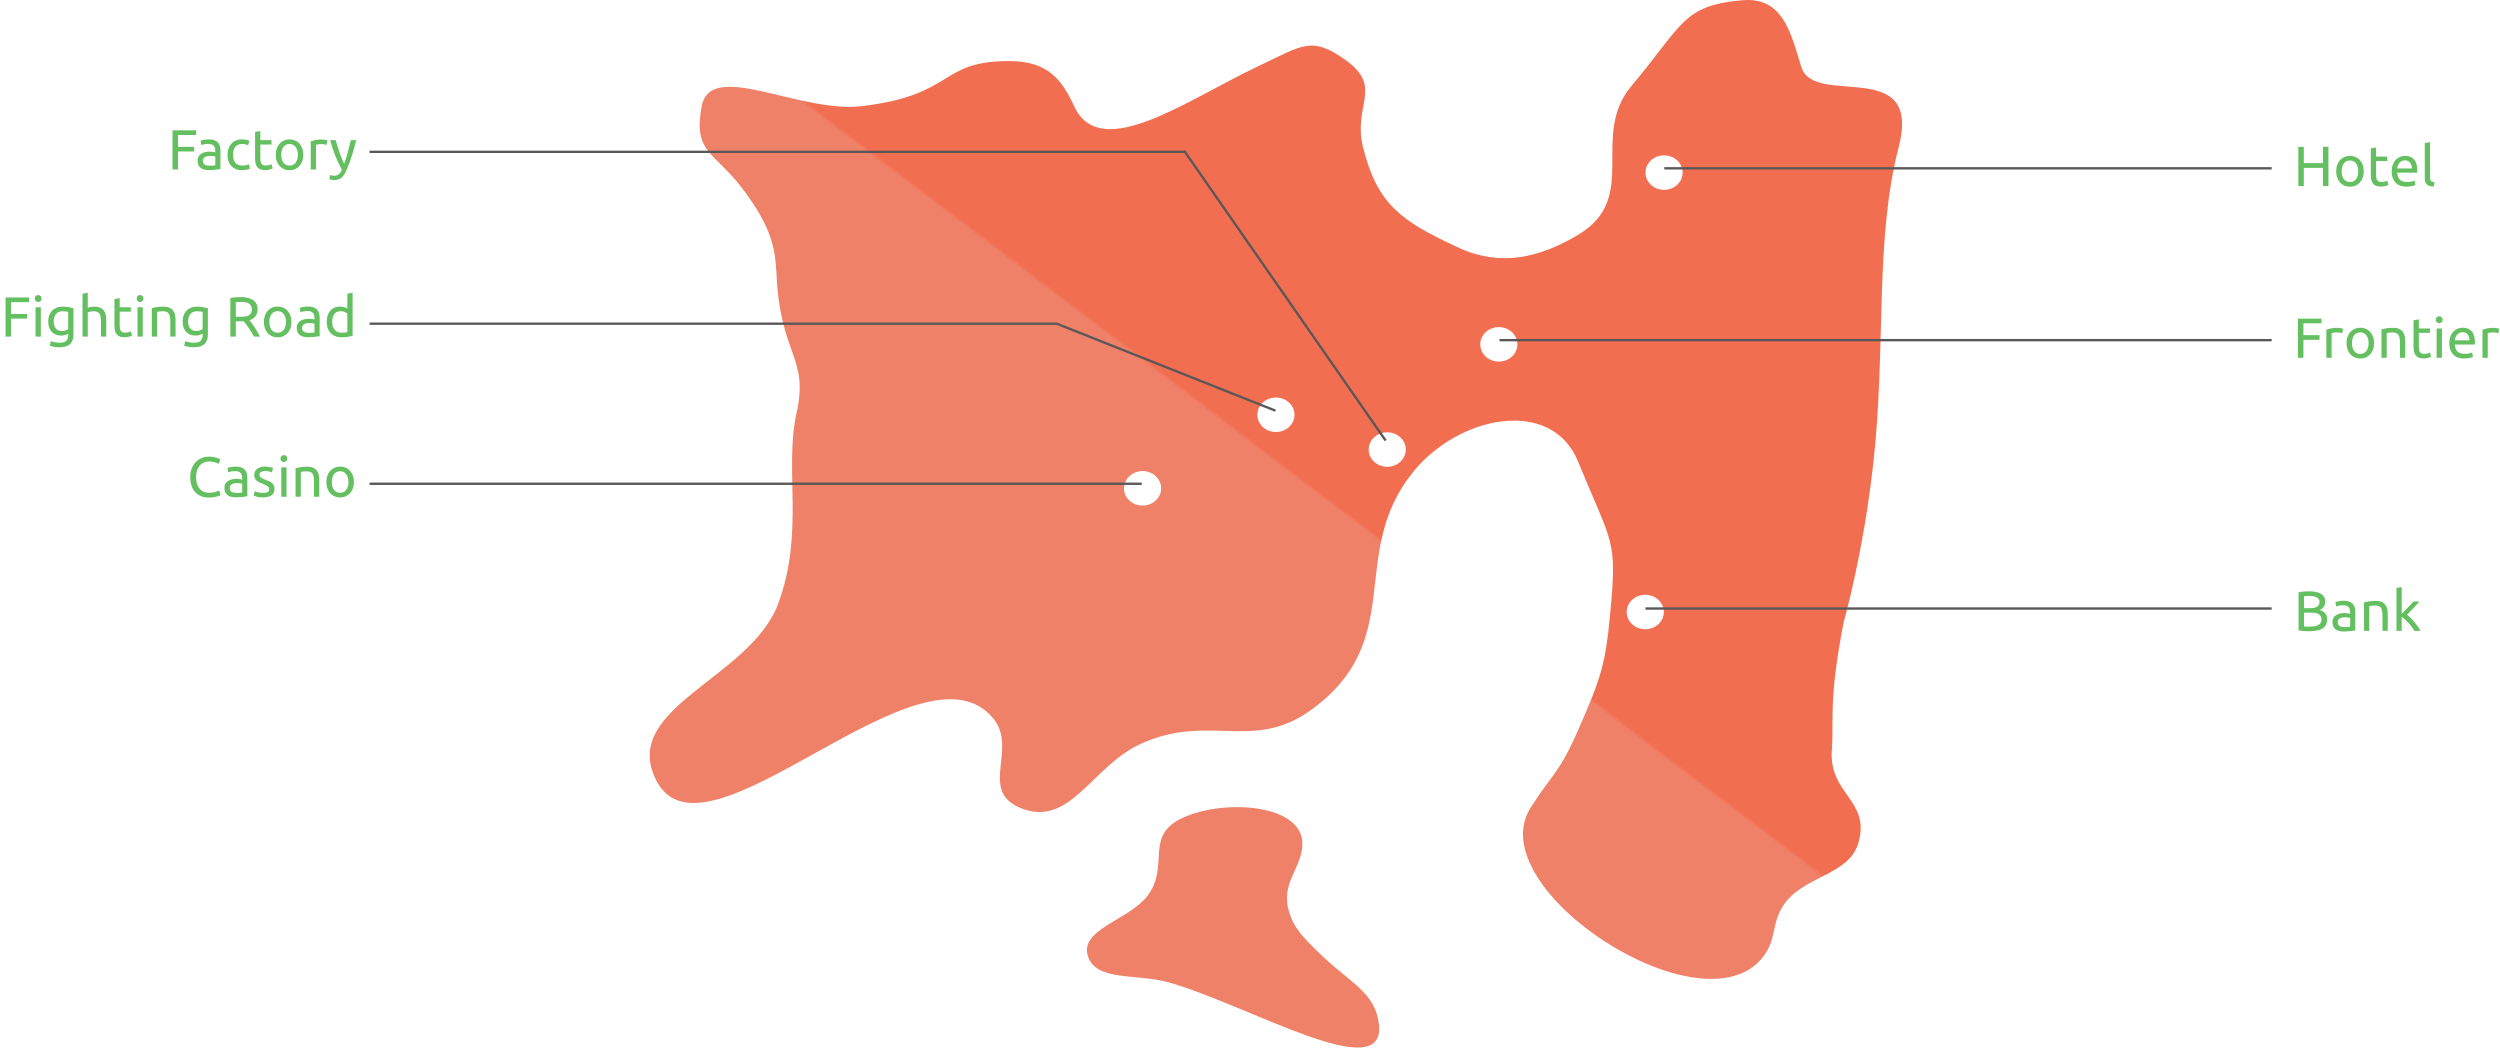 <svg width="1062" height="445" viewBox="0 0 1062 445" fill="none" xmlns="http://www.w3.org/2000/svg">
<path d="M338.377 175.436C343.719 151.454 331.399 151.115 329.85 116.383C329.356 105.318 327.529 96.141 315.459 80.205C303.389 64.27 294.328 65.091 298.088 45.102C301.848 25.113 339.827 48.234 366.042 45.102C406.261 40.297 398.38 25.938 428.722 25.938C444.989 25.938 451.046 33.701 456.289 45.102C467.486 69.452 504.398 42.304 534.572 28.092C553.06 19.384 557.183 14.866 572.175 25.938C587.534 37.282 574.559 44.806 579.035 62.643C585.173 87.097 595.386 93.988 619.525 105.186C637.646 113.591 654.303 109.33 670.357 99.765C696.962 83.912 674.963 57.964 693.187 36.331C714.882 10.579 714.691 2.251 740.223 0.097C757.15 -1.331 760.603 13.305 765.17 28.377C770.53 46.068 816.74 23.346 806.533 62.643C796.327 101.94 801.213 147.348 795.863 196.061C791.565 235.195 783.221 264.126 783.221 264.126C776.646 297.823 779.106 305.754 778.164 318.636C776.778 337.586 794.96 339.9 789.343 358.394C785.239 371.906 765.875 372.121 757.649 384.501C752.372 392.443 754.886 398.61 749.054 406.326C723.931 439.567 628.255 377.606 650.212 343.096C659.678 328.22 662.234 328.714 670.357 310.194C680.106 287.967 681.981 282.454 684.052 260.234C687.002 228.584 684.981 231.809 670.357 196.061C659.08 168.495 619.452 176.47 600.028 200.799C572.175 235.685 598.203 271.863 556.761 301.715C532.087 319.49 513.211 302.667 484.222 316.173C463.538 325.809 454.335 352.138 433.19 343.096C415.762 335.644 432.505 318.04 421.909 305.158C391.435 268.111 299.396 372.24 278.749 331.47C263.104 300.577 318.815 288.279 330.588 256.411C341.865 225.882 333.034 199.418 338.377 175.436Z" fill="url(#paint0_linear)"/>
<path d="M487.222 380.827C497.364 367.988 485.604 355.113 502.487 347.379C520.141 339.292 553.251 341.567 553.251 358.394C553.251 368.768 543.857 374.798 547.571 387.288C549.623 394.191 553.251 398.055 561.962 406.326C573.65 417.423 584.115 421.725 585.75 434.881C589.132 462.078 530.28 426.893 496.578 417.34C482.926 413.47 465.82 417.044 462.198 406.326C458.326 394.867 479.208 390.972 487.222 380.827Z" fill="url(#paint1_linear)"/>
<g filter="url(#filter0_d)">
<ellipse cx="636.702" cy="144.281" rx="7.892" ry="7.322" fill="white"/>
</g>
<g filter="url(#filter1_d)">
<ellipse cx="542.01" cy="174.197" rx="7.892" ry="7.322" fill="white"/>
</g>
<g filter="url(#filter2_d)">
<ellipse cx="589.294" cy="188.972" rx="7.892" ry="7.322" fill="white"/>
</g>
<g filter="url(#filter3_d)">
<ellipse cx="706.892" cy="71.322" rx="7.892" ry="7.322" fill="white"/>
</g>
<g filter="url(#filter4_d)">
<ellipse cx="698.907" cy="257.983" rx="7.892" ry="7.322" fill="white"/>
</g>
<g filter="url(#filter5_d)">
<ellipse cx="485.365" cy="205.44" rx="7.892" ry="7.322" fill="white"/>
</g>
<line x1="485" y1="205.5" x2="157" y2="205.5" stroke="#595757"/>
<line x1="449" y1="137.5" x2="157" y2="137.5" stroke="#595757"/>
<line x1="541.815" y1="174.465" x2="448.815" y2="137.465" stroke="#595757"/>
<line x1="965" y1="144.5" x2="637" y2="144.5" stroke="#595757"/>
<line x1="965" y1="71.5" x2="707" y2="71.5" stroke="#595757"/>
<path d="M588.613 187.136L503 64" stroke="#595757"/>
<line x1="965" y1="258.5" x2="699" y2="258.5" stroke="#595757"/>
<line x1="503" y1="64.5" x2="157" y2="64.5" stroke="#595757"/>
<path d="M88.646 211.36C87.478 211.36 86.414 211.168 85.454 210.784C84.494 210.4 83.67 209.84 82.982 209.104C82.294 208.368 81.758 207.464 81.374 206.392C81.006 205.304 80.822 204.064 80.822 202.672C80.822 201.28 81.03 200.048 81.446 198.976C81.878 197.888 82.454 196.976 83.174 196.24C83.894 195.504 84.734 194.944 85.694 194.56C86.654 194.176 87.678 193.984 88.766 193.984C89.454 193.984 90.07 194.032 90.614 194.128C91.174 194.224 91.654 194.336 92.054 194.464C92.47 194.592 92.806 194.72 93.062 194.848C93.318 194.976 93.494 195.072 93.59 195.136L92.918 197.056C92.774 196.96 92.566 196.856 92.294 196.744C92.022 196.632 91.71 196.52 91.358 196.408C91.022 196.296 90.646 196.208 90.23 196.144C89.83 196.064 89.422 196.024 89.006 196.024C88.126 196.024 87.334 196.176 86.63 196.48C85.926 196.784 85.326 197.224 84.83 197.8C84.334 198.376 83.95 199.08 83.678 199.912C83.422 200.728 83.294 201.648 83.294 202.672C83.294 203.664 83.406 204.568 83.63 205.384C83.87 206.2 84.222 206.904 84.686 207.496C85.15 208.072 85.726 208.52 86.414 208.84C87.118 209.16 87.934 209.32 88.862 209.32C89.934 209.32 90.822 209.208 91.526 208.984C92.23 208.76 92.758 208.56 93.11 208.384L93.71 210.304C93.598 210.384 93.398 210.488 93.11 210.616C92.822 210.728 92.462 210.84 92.03 210.952C91.598 211.064 91.094 211.16 90.518 211.24C89.942 211.32 89.318 211.36 88.646 211.36ZM100.457 209.392C100.985 209.392 101.449 209.384 101.849 209.368C102.265 209.336 102.609 209.288 102.881 209.224V205.504C102.721 205.424 102.457 205.36 102.089 205.312C101.737 205.248 101.305 205.216 100.793 205.216C100.457 205.216 100.097 205.24 99.713 205.288C99.344 205.336 99.001 205.44 98.68 205.6C98.376 205.744 98.121 205.952 97.912 206.224C97.704 206.48 97.6 206.824 97.6 207.256C97.6 208.056 97.856 208.616 98.368 208.936C98.88 209.24 99.576 209.392 100.457 209.392ZM100.265 198.208C101.161 198.208 101.913 198.328 102.521 198.568C103.145 198.792 103.641 199.12 104.009 199.552C104.393 199.968 104.665 200.472 104.825 201.064C104.985 201.64 105.065 202.28 105.065 202.984V210.784C104.873 210.816 104.601 210.864 104.249 210.928C103.913 210.976 103.529 211.024 103.097 211.072C102.665 211.12 102.193 211.16 101.681 211.192C101.185 211.24 100.689 211.264 100.193 211.264C99.489 211.264 98.841 211.192 98.249 211.048C97.656 210.904 97.144 210.68 96.713 210.376C96.281 210.056 95.945 209.64 95.704 209.128C95.465 208.616 95.344 208 95.344 207.28C95.344 206.592 95.481 206 95.752 205.504C96.04 205.008 96.424 204.608 96.904 204.304C97.385 204 97.945 203.776 98.585 203.632C99.225 203.488 99.897 203.416 100.601 203.416C100.825 203.416 101.057 203.432 101.297 203.464C101.537 203.48 101.761 203.512 101.969 203.56C102.193 203.592 102.385 203.624 102.545 203.656C102.705 203.688 102.817 203.712 102.881 203.728V203.104C102.881 202.736 102.841 202.376 102.761 202.024C102.681 201.656 102.537 201.336 102.329 201.064C102.121 200.776 101.833 200.552 101.465 200.392C101.113 200.216 100.649 200.128 100.073 200.128C99.337 200.128 98.689 200.184 98.129 200.296C97.585 200.392 97.177 200.496 96.904 200.608L96.641 198.76C96.928 198.632 97.409 198.512 98.081 198.4C98.752 198.272 99.481 198.208 100.265 198.208ZM111.676 209.392C112.588 209.392 113.26 209.272 113.692 209.032C114.14 208.792 114.364 208.408 114.364 207.88C114.364 207.336 114.148 206.904 113.716 206.584C113.284 206.264 112.572 205.904 111.58 205.504C111.1 205.312 110.636 205.12 110.188 204.928C109.756 204.72 109.38 204.48 109.06 204.208C108.74 203.936 108.484 203.608 108.292 203.224C108.1 202.84 108.004 202.368 108.004 201.808C108.004 200.704 108.412 199.832 109.228 199.192C110.044 198.536 111.156 198.208 112.564 198.208C112.916 198.208 113.268 198.232 113.62 198.28C113.972 198.312 114.3 198.36 114.604 198.424C114.908 198.472 115.172 198.528 115.396 198.592C115.636 198.656 115.82 198.712 115.948 198.76L115.54 200.68C115.3 200.552 114.924 200.424 114.412 200.296C113.9 200.152 113.284 200.08 112.564 200.08C111.94 200.08 111.396 200.208 110.932 200.464C110.468 200.704 110.236 201.088 110.236 201.616C110.236 201.888 110.284 202.128 110.38 202.336C110.492 202.544 110.652 202.736 110.86 202.912C111.084 203.072 111.356 203.224 111.676 203.368C111.996 203.512 112.38 203.664 112.828 203.824C113.42 204.048 113.948 204.272 114.412 204.496C114.876 204.704 115.268 204.952 115.588 205.24C115.924 205.528 116.18 205.88 116.356 206.296C116.532 206.696 116.62 207.192 116.62 207.784C116.62 208.936 116.188 209.808 115.324 210.4C114.476 210.992 113.26 211.288 111.676 211.288C110.572 211.288 109.708 211.192 109.084 211C108.46 210.824 108.036 210.688 107.812 210.592L108.22 208.672C108.476 208.768 108.884 208.912 109.444 209.104C110.004 209.296 110.748 209.392 111.676 209.392ZM121.715 211H119.483V198.52H121.715V211ZM120.587 196.264C120.187 196.264 119.843 196.136 119.555 195.88C119.283 195.608 119.146 195.248 119.146 194.8C119.146 194.352 119.283 194 119.555 193.744C119.843 193.472 120.187 193.336 120.587 193.336C120.987 193.336 121.323 193.472 121.595 193.744C121.883 194 122.027 194.352 122.027 194.8C122.027 195.248 121.883 195.608 121.595 195.88C121.323 196.136 120.987 196.264 120.587 196.264ZM125.553 198.88C126.065 198.752 126.745 198.616 127.593 198.472C128.441 198.328 129.417 198.256 130.521 198.256C131.513 198.256 132.337 198.4 132.993 198.688C133.649 198.96 134.169 199.352 134.553 199.864C134.953 200.36 135.233 200.96 135.393 201.664C135.553 202.368 135.633 203.144 135.633 203.992V211H133.401V204.472C133.401 203.704 133.345 203.048 133.233 202.504C133.137 201.96 132.969 201.52 132.729 201.184C132.489 200.848 132.169 200.608 131.769 200.464C131.369 200.304 130.873 200.224 130.281 200.224C130.041 200.224 129.793 200.232 129.537 200.248C129.281 200.264 129.033 200.288 128.793 200.32C128.569 200.336 128.361 200.36 128.169 200.392C127.993 200.424 127.865 200.448 127.785 200.464V211H125.553V198.88ZM150.35 204.76C150.35 205.752 150.206 206.648 149.918 207.448C149.63 208.248 149.222 208.936 148.694 209.512C148.182 210.088 147.566 210.536 146.846 210.856C146.126 211.16 145.342 211.312 144.494 211.312C143.646 211.312 142.862 211.16 142.142 210.856C141.422 210.536 140.798 210.088 140.27 209.512C139.758 208.936 139.358 208.248 139.07 207.448C138.782 206.648 138.638 205.752 138.638 204.76C138.638 203.784 138.782 202.896 139.07 202.096C139.358 201.28 139.758 200.584 140.27 200.008C140.798 199.432 141.422 198.992 142.142 198.688C142.862 198.368 143.646 198.208 144.494 198.208C145.342 198.208 146.126 198.368 146.846 198.688C147.566 198.992 148.182 199.432 148.694 200.008C149.222 200.584 149.63 201.28 149.918 202.096C150.206 202.896 150.35 203.784 150.35 204.76ZM148.022 204.76C148.022 203.352 147.702 202.24 147.062 201.424C146.438 200.592 145.582 200.176 144.494 200.176C143.406 200.176 142.542 200.592 141.902 201.424C141.278 202.24 140.966 203.352 140.966 204.76C140.966 206.168 141.278 207.288 141.902 208.12C142.542 208.936 143.406 209.344 144.494 209.344C145.582 209.344 146.438 208.936 147.062 208.12C147.702 207.288 148.022 206.168 148.022 204.76Z" fill="#63BF60"/>
<path d="M2.361 143V126.368H12.393V128.36H4.689V133.376H11.529V135.344H4.689V143H2.361ZM17.34 143H15.107V130.52H17.34V143ZM16.212 128.264C15.812 128.264 15.467 128.136 15.18 127.88C14.908 127.608 14.771 127.248 14.771 126.8C14.771 126.352 14.908 126 15.18 125.744C15.467 125.472 15.812 125.336 16.212 125.336C16.611 125.336 16.948 125.472 17.22 125.744C17.508 126 17.651 126.352 17.651 126.8C17.651 127.248 17.508 127.608 17.22 127.88C16.948 128.136 16.611 128.264 16.212 128.264ZM29.002 141.752C28.81 141.88 28.434 142.048 27.874 142.256C27.33 142.448 26.69 142.544 25.954 142.544C25.202 142.544 24.49 142.424 23.818 142.184C23.162 141.944 22.586 141.576 22.09 141.08C21.594 140.568 21.202 139.936 20.914 139.184C20.626 138.432 20.482 137.536 20.482 136.496C20.482 135.584 20.618 134.752 20.89 134C21.162 133.232 21.554 132.576 22.066 132.032C22.594 131.472 23.234 131.04 23.986 130.736C24.738 130.416 25.586 130.256 26.53 130.256C27.57 130.256 28.474 130.336 29.242 130.496C30.026 130.64 30.682 130.776 31.21 130.904V142.04C31.21 143.96 30.714 145.352 29.722 146.216C28.73 147.08 27.226 147.512 25.21 147.512C24.426 147.512 23.682 147.448 22.978 147.32C22.29 147.192 21.69 147.04 21.178 146.864L21.586 144.92C22.034 145.096 22.578 145.248 23.218 145.376C23.874 145.52 24.554 145.592 25.258 145.592C26.586 145.592 27.538 145.328 28.114 144.8C28.706 144.272 29.002 143.432 29.002 142.28V141.752ZM28.978 132.488C28.754 132.424 28.45 132.368 28.066 132.32C27.698 132.256 27.194 132.224 26.554 132.224C25.354 132.224 24.426 132.616 23.77 133.4C23.13 134.184 22.81 135.224 22.81 136.52C22.81 137.24 22.898 137.856 23.074 138.368C23.266 138.88 23.514 139.304 23.818 139.64C24.138 139.976 24.498 140.224 24.898 140.384C25.314 140.544 25.738 140.624 26.17 140.624C26.762 140.624 27.306 140.544 27.802 140.384C28.298 140.208 28.69 140.008 28.978 139.784V132.488ZM35.053 143V124.76L37.285 124.376V130.76C37.701 130.6 38.141 130.48 38.605 130.4C39.085 130.304 39.557 130.256 40.021 130.256C41.013 130.256 41.837 130.4 42.493 130.688C43.149 130.96 43.669 131.352 44.053 131.864C44.453 132.36 44.733 132.96 44.893 133.664C45.053 134.368 45.133 135.144 45.133 135.992V143H42.901V136.472C42.901 135.704 42.845 135.048 42.733 134.504C42.637 133.96 42.469 133.52 42.229 133.184C41.989 132.848 41.669 132.608 41.269 132.464C40.869 132.304 40.373 132.224 39.781 132.224C39.541 132.224 39.293 132.24 39.037 132.272C38.781 132.304 38.533 132.344 38.293 132.392C38.069 132.424 37.861 132.464 37.669 132.512C37.493 132.56 37.365 132.6 37.285 132.632V143H35.053ZM50.852 130.52H55.58V132.392H50.852V138.152C50.852 138.776 50.9 139.296 50.996 139.712C51.092 140.112 51.236 140.432 51.428 140.672C51.62 140.896 51.86 141.056 52.148 141.152C52.436 141.248 52.772 141.296 53.156 141.296C53.828 141.296 54.364 141.224 54.764 141.08C55.18 140.92 55.468 140.808 55.628 140.744L56.06 142.592C55.836 142.704 55.444 142.84 54.884 143C54.324 143.176 53.684 143.264 52.964 143.264C52.116 143.264 51.412 143.16 50.852 142.952C50.308 142.728 49.868 142.4 49.532 141.968C49.196 141.536 48.956 141.008 48.812 140.384C48.684 139.744 48.62 139.008 48.62 138.176V127.04L50.852 126.656V130.52ZM60.652 143H58.42V130.52H60.652V143ZM59.524 128.264C59.124 128.264 58.78 128.136 58.492 127.88C58.22 127.608 58.084 127.248 58.084 126.8C58.084 126.352 58.22 126 58.492 125.744C58.78 125.472 59.124 125.336 59.524 125.336C59.924 125.336 60.26 125.472 60.532 125.744C60.82 126 60.964 126.352 60.964 126.8C60.964 127.248 60.82 127.608 60.532 127.88C60.26 128.136 59.924 128.264 59.524 128.264ZM64.49 130.88C65.002 130.752 65.682 130.616 66.53 130.472C67.378 130.328 68.354 130.256 69.458 130.256C70.45 130.256 71.274 130.4 71.93 130.688C72.586 130.96 73.106 131.352 73.49 131.864C73.89 132.36 74.17 132.96 74.33 133.664C74.49 134.368 74.57 135.144 74.57 135.992V143H72.338V136.472C72.338 135.704 72.282 135.048 72.17 134.504C72.074 133.96 71.906 133.52 71.666 133.184C71.426 132.848 71.106 132.608 70.706 132.464C70.306 132.304 69.81 132.224 69.218 132.224C68.978 132.224 68.73 132.232 68.474 132.248C68.218 132.264 67.97 132.288 67.73 132.32C67.506 132.336 67.298 132.36 67.106 132.392C66.93 132.424 66.802 132.448 66.722 132.464V143H64.49V130.88ZM86.096 141.752C85.904 141.88 85.528 142.048 84.968 142.256C84.424 142.448 83.784 142.544 83.048 142.544C82.296 142.544 81.584 142.424 80.912 142.184C80.256 141.944 79.68 141.576 79.184 141.08C78.688 140.568 78.296 139.936 78.008 139.184C77.72 138.432 77.576 137.536 77.576 136.496C77.576 135.584 77.712 134.752 77.984 134C78.256 133.232 78.648 132.576 79.16 132.032C79.688 131.472 80.328 131.04 81.08 130.736C81.832 130.416 82.68 130.256 83.624 130.256C84.664 130.256 85.568 130.336 86.336 130.496C87.12 130.64 87.776 130.776 88.304 130.904V142.04C88.304 143.96 87.808 145.352 86.816 146.216C85.824 147.08 84.32 147.512 82.304 147.512C81.52 147.512 80.776 147.448 80.072 147.32C79.384 147.192 78.784 147.04 78.272 146.864L78.68 144.92C79.128 145.096 79.672 145.248 80.312 145.376C80.968 145.52 81.648 145.592 82.352 145.592C83.68 145.592 84.632 145.328 85.208 144.8C85.8 144.272 86.096 143.432 86.096 142.28V141.752ZM86.072 132.488C85.848 132.424 85.544 132.368 85.16 132.32C84.792 132.256 84.288 132.224 83.648 132.224C82.448 132.224 81.52 132.616 80.864 133.4C80.224 134.184 79.904 135.224 79.904 136.52C79.904 137.24 79.992 137.856 80.168 138.368C80.36 138.88 80.608 139.304 80.912 139.64C81.232 139.976 81.592 140.224 81.992 140.384C82.408 140.544 82.832 140.624 83.264 140.624C83.856 140.624 84.4 140.544 84.896 140.384C85.392 140.208 85.784 140.008 86.072 139.784V132.488ZM105.981 136.04C106.237 136.36 106.557 136.784 106.941 137.312C107.341 137.824 107.749 138.4 108.165 139.04C108.581 139.664 108.989 140.32 109.389 141.008C109.805 141.696 110.157 142.36 110.445 143H107.901C107.581 142.392 107.229 141.776 106.845 141.152C106.477 140.528 106.101 139.936 105.717 139.376C105.333 138.8 104.949 138.264 104.565 137.768C104.197 137.272 103.861 136.84 103.557 136.472C103.349 136.488 103.133 136.496 102.909 136.496C102.701 136.496 102.485 136.496 102.261 136.496H100.173V143H97.845V126.608C98.501 126.448 99.229 126.344 100.029 126.296C100.845 126.232 101.589 126.2 102.261 126.2C104.597 126.2 106.373 126.64 107.589 127.52C108.821 128.4 109.437 129.712 109.437 131.456C109.437 132.56 109.141 133.504 108.549 134.288C107.973 135.072 107.117 135.656 105.981 136.04ZM102.453 128.24C101.461 128.24 100.701 128.264 100.173 128.312V134.576H101.829C102.629 134.576 103.349 134.536 103.989 134.456C104.629 134.376 105.165 134.224 105.597 134C106.045 133.776 106.389 133.464 106.629 133.064C106.869 132.648 106.989 132.104 106.989 131.432C106.989 130.808 106.869 130.288 106.629 129.872C106.389 129.456 106.061 129.128 105.645 128.888C105.245 128.648 104.765 128.48 104.205 128.384C103.661 128.288 103.077 128.24 102.453 128.24ZM123.811 136.76C123.811 137.752 123.667 138.648 123.379 139.448C123.091 140.248 122.683 140.936 122.155 141.512C121.643 142.088 121.027 142.536 120.307 142.856C119.587 143.16 118.803 143.312 117.955 143.312C117.107 143.312 116.323 143.16 115.603 142.856C114.883 142.536 114.259 142.088 113.731 141.512C113.219 140.936 112.819 140.248 112.531 139.448C112.243 138.648 112.099 137.752 112.099 136.76C112.099 135.784 112.243 134.896 112.531 134.096C112.819 133.28 113.219 132.584 113.731 132.008C114.259 131.432 114.883 130.992 115.603 130.688C116.323 130.368 117.107 130.208 117.955 130.208C118.803 130.208 119.587 130.368 120.307 130.688C121.027 130.992 121.643 131.432 122.155 132.008C122.683 132.584 123.091 133.28 123.379 134.096C123.667 134.896 123.811 135.784 123.811 136.76ZM121.483 136.76C121.483 135.352 121.163 134.24 120.523 133.424C119.899 132.592 119.043 132.176 117.955 132.176C116.867 132.176 116.003 132.592 115.363 133.424C114.739 134.24 114.427 135.352 114.427 136.76C114.427 138.168 114.739 139.288 115.363 140.12C116.003 140.936 116.867 141.344 117.955 141.344C119.043 141.344 119.899 140.936 120.523 140.12C121.163 139.288 121.483 138.168 121.483 136.76ZM131.175 141.392C131.703 141.392 132.167 141.384 132.567 141.368C132.983 141.336 133.327 141.288 133.599 141.224V137.504C133.439 137.424 133.175 137.36 132.807 137.312C132.455 137.248 132.023 137.216 131.511 137.216C131.175 137.216 130.815 137.24 130.431 137.288C130.063 137.336 129.719 137.44 129.399 137.6C129.095 137.744 128.839 137.952 128.631 138.224C128.423 138.48 128.319 138.824 128.319 139.256C128.319 140.056 128.575 140.616 129.087 140.936C129.599 141.24 130.295 141.392 131.175 141.392ZM130.983 130.208C131.879 130.208 132.631 130.328 133.239 130.568C133.863 130.792 134.359 131.12 134.727 131.552C135.111 131.968 135.383 132.472 135.543 133.064C135.703 133.64 135.783 134.28 135.783 134.984V142.784C135.591 142.816 135.319 142.864 134.967 142.928C134.631 142.976 134.247 143.024 133.815 143.072C133.383 143.12 132.911 143.16 132.399 143.192C131.903 143.24 131.407 143.264 130.911 143.264C130.207 143.264 129.559 143.192 128.967 143.048C128.375 142.904 127.863 142.68 127.431 142.376C126.999 142.056 126.663 141.64 126.423 141.128C126.183 140.616 126.063 140 126.063 139.28C126.063 138.592 126.199 138 126.471 137.504C126.759 137.008 127.143 136.608 127.623 136.304C128.103 136 128.663 135.776 129.303 135.632C129.943 135.488 130.615 135.416 131.319 135.416C131.543 135.416 131.775 135.432 132.015 135.464C132.255 135.48 132.479 135.512 132.687 135.56C132.911 135.592 133.103 135.624 133.263 135.656C133.423 135.688 133.535 135.712 133.599 135.728V135.104C133.599 134.736 133.559 134.376 133.479 134.024C133.399 133.656 133.255 133.336 133.047 133.064C132.839 132.776 132.551 132.552 132.183 132.392C131.831 132.216 131.367 132.128 130.791 132.128C130.055 132.128 129.407 132.184 128.847 132.296C128.303 132.392 127.895 132.496 127.623 132.608L127.359 130.76C127.647 130.632 128.127 130.512 128.799 130.4C129.471 130.272 130.199 130.208 130.983 130.208ZM147.554 133.16C147.282 132.936 146.89 132.72 146.378 132.512C145.866 132.304 145.306 132.2 144.698 132.2C144.058 132.2 143.506 132.32 143.042 132.56C142.594 132.784 142.226 133.104 141.938 133.52C141.65 133.92 141.442 134.4 141.314 134.96C141.186 135.52 141.122 136.12 141.122 136.76C141.122 138.216 141.482 139.344 142.202 140.144C142.922 140.928 143.882 141.32 145.082 141.32C145.69 141.32 146.194 141.296 146.594 141.248C147.01 141.184 147.33 141.12 147.554 141.056V133.16ZM147.554 124.76L149.786 124.376V142.64C149.274 142.784 148.618 142.928 147.818 143.072C147.018 143.216 146.098 143.288 145.058 143.288C144.098 143.288 143.234 143.136 142.466 142.832C141.698 142.528 141.042 142.096 140.498 141.536C139.954 140.976 139.53 140.296 139.226 139.496C138.938 138.68 138.794 137.768 138.794 136.76C138.794 135.8 138.914 134.92 139.154 134.12C139.41 133.32 139.778 132.632 140.258 132.056C140.738 131.48 141.322 131.032 142.01 130.712C142.714 130.392 143.514 130.232 144.41 130.232C145.13 130.232 145.762 130.328 146.306 130.52C146.866 130.712 147.282 130.896 147.554 131.072V124.76Z" fill="#63BF60"/>
<path d="M976.166 152V135.368H986.198V137.36H978.494V142.376H985.334V144.344H978.494V152H976.166ZM992.841 139.256C993.033 139.256 993.249 139.272 993.489 139.304C993.745 139.32 993.993 139.352 994.233 139.4C994.473 139.432 994.689 139.472 994.881 139.52C995.089 139.552 995.241 139.584 995.337 139.616L994.953 141.56C994.777 141.496 994.481 141.424 994.065 141.344C993.665 141.248 993.145 141.2 992.505 141.2C992.089 141.2 991.673 141.248 991.257 141.344C990.857 141.424 990.593 141.48 990.465 141.512V152H988.233V140.048C988.761 139.856 989.417 139.68 990.201 139.52C990.985 139.344 991.865 139.256 992.841 139.256ZM1008.51 145.76C1008.51 146.752 1008.36 147.648 1008.07 148.448C1007.79 149.248 1007.38 149.936 1006.85 150.512C1006.34 151.088 1005.72 151.536 1005 151.856C1004.28 152.16 1003.5 152.312 1002.65 152.312C1001.8 152.312 1001.02 152.16 1000.3 151.856C999.578 151.536 998.954 151.088 998.426 150.512C997.914 149.936 997.514 149.248 997.226 148.448C996.938 147.648 996.794 146.752 996.794 145.76C996.794 144.784 996.938 143.896 997.226 143.096C997.514 142.28 997.914 141.584 998.426 141.008C998.954 140.432 999.578 139.992 1000.3 139.688C1001.02 139.368 1001.8 139.208 1002.65 139.208C1003.5 139.208 1004.28 139.368 1005 139.688C1005.72 139.992 1006.34 140.432 1006.85 141.008C1007.38 141.584 1007.79 142.28 1008.07 143.096C1008.36 143.896 1008.51 144.784 1008.51 145.76ZM1006.18 145.76C1006.18 144.352 1005.86 143.24 1005.22 142.424C1004.59 141.592 1003.74 141.176 1002.65 141.176C1001.56 141.176 1000.7 141.592 1000.06 142.424C999.434 143.24 999.122 144.352 999.122 145.76C999.122 147.168 999.434 148.288 1000.06 149.12C1000.7 149.936 1001.56 150.344 1002.65 150.344C1003.74 150.344 1004.59 149.936 1005.22 149.12C1005.86 148.288 1006.18 147.168 1006.18 145.76ZM1011.65 139.88C1012.16 139.752 1012.84 139.616 1013.69 139.472C1014.53 139.328 1015.51 139.256 1016.61 139.256C1017.61 139.256 1018.43 139.4 1019.09 139.688C1019.74 139.96 1020.26 140.352 1020.65 140.864C1021.05 141.36 1021.33 141.96 1021.49 142.664C1021.65 143.368 1021.73 144.144 1021.73 144.992V152H1019.49V145.472C1019.49 144.704 1019.44 144.048 1019.33 143.504C1019.23 142.96 1019.06 142.52 1018.82 142.184C1018.58 141.848 1018.26 141.608 1017.86 141.464C1017.46 141.304 1016.97 141.224 1016.37 141.224C1016.13 141.224 1015.89 141.232 1015.63 141.248C1015.37 141.264 1015.13 141.288 1014.89 141.32C1014.66 141.336 1014.45 141.36 1014.26 141.392C1014.09 141.424 1013.96 141.448 1013.88 141.464V152H1011.65V139.88ZM1027.52 139.52H1032.24V141.392H1027.52V147.152C1027.52 147.776 1027.56 148.296 1027.66 148.712C1027.76 149.112 1027.9 149.432 1028.09 149.672C1028.28 149.896 1028.52 150.056 1028.81 150.152C1029.1 150.248 1029.44 150.296 1029.82 150.296C1030.49 150.296 1031.03 150.224 1031.43 150.08C1031.84 149.92 1032.13 149.808 1032.29 149.744L1032.72 151.592C1032.5 151.704 1032.11 151.84 1031.55 152C1030.99 152.176 1030.35 152.264 1029.63 152.264C1028.78 152.264 1028.08 152.16 1027.52 151.952C1026.97 151.728 1026.53 151.4 1026.2 150.968C1025.86 150.536 1025.62 150.008 1025.48 149.384C1025.35 148.744 1025.28 148.008 1025.28 147.176V136.04L1027.52 135.656V139.52ZM1037.32 152H1035.08V139.52H1037.32V152ZM1036.19 137.264C1035.79 137.264 1035.44 137.136 1035.16 136.88C1034.88 136.608 1034.75 136.248 1034.75 135.8C1034.75 135.352 1034.88 135 1035.16 134.744C1035.44 134.472 1035.79 134.336 1036.19 134.336C1036.59 134.336 1036.92 134.472 1037.2 134.744C1037.48 135 1037.63 135.352 1037.63 135.8C1037.63 136.248 1037.48 136.608 1037.2 136.88C1036.92 137.136 1036.59 137.264 1036.19 137.264ZM1040.46 145.784C1040.46 144.68 1040.62 143.72 1040.94 142.904C1041.26 142.072 1041.68 141.384 1042.21 140.84C1042.74 140.296 1043.35 139.888 1044.03 139.616C1044.72 139.344 1045.43 139.208 1046.15 139.208C1047.83 139.208 1049.11 139.736 1050.01 140.792C1050.91 141.832 1051.35 143.424 1051.35 145.568C1051.35 145.664 1051.35 145.792 1051.35 145.952C1051.35 146.096 1051.35 146.232 1051.33 146.36H1042.79C1042.88 147.656 1043.26 148.64 1043.91 149.312C1044.57 149.984 1045.59 150.32 1046.99 150.32C1047.77 150.32 1048.43 150.256 1048.95 150.128C1049.5 149.984 1049.91 149.848 1050.18 149.72L1050.49 151.592C1050.22 151.736 1049.74 151.888 1049.05 152.048C1048.38 152.208 1047.61 152.288 1046.75 152.288C1045.66 152.288 1044.71 152.128 1043.91 151.808C1043.13 151.472 1042.48 151.016 1041.97 150.44C1041.46 149.864 1041.07 149.184 1040.82 148.4C1040.58 147.6 1040.46 146.728 1040.46 145.784ZM1049.03 144.56C1049.04 143.552 1048.79 142.728 1048.26 142.088C1047.75 141.432 1047.03 141.104 1046.12 141.104C1045.61 141.104 1045.15 141.208 1044.75 141.416C1044.37 141.608 1044.04 141.864 1043.77 142.184C1043.5 142.504 1043.28 142.872 1043.12 143.288C1042.98 143.704 1042.88 144.128 1042.83 144.56H1049.03ZM1059.17 139.256C1059.36 139.256 1059.58 139.272 1059.82 139.304C1060.07 139.32 1060.32 139.352 1060.56 139.4C1060.8 139.432 1061.02 139.472 1061.21 139.52C1061.42 139.552 1061.57 139.584 1061.66 139.616L1061.28 141.56C1061.1 141.496 1060.81 141.424 1060.39 141.344C1059.99 141.248 1059.47 141.2 1058.83 141.2C1058.42 141.2 1058 141.248 1057.58 141.344C1057.18 141.424 1056.92 141.48 1056.79 141.512V152H1054.56V140.048C1055.09 139.856 1055.74 139.68 1056.53 139.52C1057.31 139.344 1058.19 139.256 1059.17 139.256Z" fill="#63BF60"/>
<path d="M986.794 62.368H989.122V79H986.794V71.32H978.658V79H976.33V62.368H978.658V69.304H986.794V62.368ZM1004.12 72.76C1004.12 73.752 1003.98 74.648 1003.69 75.448C1003.4 76.248 1003 76.936 1002.47 77.512C1001.96 78.088 1001.34 78.536 1000.62 78.856C999.9 79.16 999.116 79.312 998.268 79.312C997.42 79.312 996.636 79.16 995.916 78.856C995.196 78.536 994.572 78.088 994.044 77.512C993.532 76.936 993.132 76.248 992.844 75.448C992.556 74.648 992.412 73.752 992.412 72.76C992.412 71.784 992.556 70.896 992.844 70.096C993.132 69.28 993.532 68.584 994.044 68.008C994.572 67.432 995.196 66.992 995.916 66.688C996.636 66.368 997.42 66.208 998.268 66.208C999.116 66.208 999.9 66.368 1000.62 66.688C1001.34 66.992 1001.96 67.432 1002.47 68.008C1003 68.584 1003.4 69.28 1003.69 70.096C1003.98 70.896 1004.12 71.784 1004.12 72.76ZM1001.8 72.76C1001.8 71.352 1001.48 70.24 1000.84 69.424C1000.21 68.592 999.356 68.176 998.268 68.176C997.18 68.176 996.316 68.592 995.676 69.424C995.052 70.24 994.74 71.352 994.74 72.76C994.74 74.168 995.052 75.288 995.676 76.12C996.316 76.936 997.18 77.344 998.268 77.344C999.356 77.344 1000.21 76.936 1000.84 76.12C1001.48 75.288 1001.8 74.168 1001.8 72.76ZM1009.35 66.52H1014.08V68.392H1009.35V74.152C1009.35 74.776 1009.4 75.296 1009.5 75.712C1009.59 76.112 1009.74 76.432 1009.93 76.672C1010.12 76.896 1010.36 77.056 1010.65 77.152C1010.94 77.248 1011.27 77.296 1011.66 77.296C1012.33 77.296 1012.86 77.224 1013.26 77.08C1013.68 76.92 1013.97 76.808 1014.13 76.744L1014.56 78.592C1014.34 78.704 1013.94 78.84 1013.38 79C1012.82 79.176 1012.18 79.264 1011.46 79.264C1010.62 79.264 1009.91 79.16 1009.35 78.952C1008.81 78.728 1008.37 78.4 1008.03 77.968C1007.7 77.536 1007.46 77.008 1007.31 76.384C1007.18 75.744 1007.12 75.008 1007.12 74.176V63.04L1009.35 62.656V66.52ZM1015.99 72.784C1015.99 71.68 1016.15 70.72 1016.47 69.904C1016.79 69.072 1017.21 68.384 1017.74 67.84C1018.27 67.296 1018.88 66.888 1019.57 66.616C1020.25 66.344 1020.96 66.208 1021.68 66.208C1023.36 66.208 1024.65 66.736 1025.54 67.792C1026.44 68.832 1026.89 70.424 1026.89 72.568C1026.89 72.664 1026.89 72.792 1026.89 72.952C1026.89 73.096 1026.88 73.232 1026.86 73.36H1018.32C1018.41 74.656 1018.79 75.64 1019.45 76.312C1020.1 76.984 1021.13 77.32 1022.52 77.32C1023.3 77.32 1023.96 77.256 1024.49 77.128C1025.03 76.984 1025.44 76.848 1025.71 76.72L1026.02 78.592C1025.75 78.736 1025.27 78.888 1024.58 79.048C1023.91 79.208 1023.14 79.288 1022.28 79.288C1021.19 79.288 1020.25 79.128 1019.45 78.808C1018.66 78.472 1018.01 78.016 1017.5 77.44C1016.99 76.864 1016.61 76.184 1016.35 75.4C1016.11 74.6 1015.99 73.728 1015.99 72.784ZM1024.56 71.56C1024.57 70.552 1024.32 69.728 1023.79 69.088C1023.28 68.432 1022.57 68.104 1021.65 68.104C1021.14 68.104 1020.69 68.208 1020.29 68.416C1019.9 68.608 1019.57 68.864 1019.3 69.184C1019.03 69.504 1018.81 69.872 1018.65 70.288C1018.51 70.704 1018.41 71.128 1018.37 71.56H1024.56ZM1033.84 79.24C1032.46 79.208 1031.48 78.912 1030.91 78.352C1030.33 77.792 1030.04 76.92 1030.04 75.736V60.76L1032.28 60.376V75.376C1032.28 75.744 1032.31 76.048 1032.37 76.288C1032.44 76.528 1032.54 76.72 1032.68 76.864C1032.83 77.008 1033.02 77.12 1033.26 77.2C1033.5 77.264 1033.8 77.32 1034.15 77.368L1033.84 79.24Z" fill="#63BF60"/>
<path d="M73.287 72V55.368H83.319V57.36H75.615V62.376H82.455V64.344H75.615V72H73.287ZM89.038 70.392C89.567 70.392 90.031 70.384 90.43 70.368C90.847 70.336 91.191 70.288 91.463 70.224V66.504C91.302 66.424 91.038 66.36 90.671 66.312C90.319 66.248 89.886 66.216 89.374 66.216C89.038 66.216 88.678 66.24 88.294 66.288C87.927 66.336 87.582 66.44 87.263 66.6C86.959 66.744 86.703 66.952 86.495 67.224C86.287 67.48 86.183 67.824 86.183 68.256C86.183 69.056 86.439 69.616 86.951 69.936C87.463 70.24 88.159 70.392 89.038 70.392ZM88.847 59.208C89.743 59.208 90.495 59.328 91.103 59.568C91.727 59.792 92.222 60.12 92.591 60.552C92.975 60.968 93.246 61.472 93.406 62.064C93.567 62.64 93.647 63.28 93.647 63.984V71.784C93.454 71.816 93.183 71.864 92.831 71.928C92.495 71.976 92.111 72.024 91.678 72.072C91.246 72.12 90.775 72.16 90.263 72.192C89.766 72.24 89.27 72.264 88.775 72.264C88.07 72.264 87.422 72.192 86.831 72.048C86.239 71.904 85.727 71.68 85.294 71.376C84.862 71.056 84.526 70.64 84.287 70.128C84.046 69.616 83.927 69 83.927 68.28C83.927 67.592 84.062 67 84.335 66.504C84.623 66.008 85.007 65.608 85.487 65.304C85.966 65 86.526 64.776 87.166 64.632C87.806 64.488 88.478 64.416 89.183 64.416C89.406 64.416 89.638 64.432 89.879 64.464C90.118 64.48 90.343 64.512 90.55 64.56C90.775 64.592 90.966 64.624 91.126 64.656C91.287 64.688 91.398 64.712 91.463 64.728V64.104C91.463 63.736 91.422 63.376 91.343 63.024C91.263 62.656 91.118 62.336 90.91 62.064C90.703 61.776 90.415 61.552 90.046 61.392C89.695 61.216 89.231 61.128 88.654 61.128C87.918 61.128 87.27 61.184 86.71 61.296C86.166 61.392 85.758 61.496 85.487 61.608L85.222 59.76C85.51 59.632 85.99 59.512 86.662 59.4C87.335 59.272 88.062 59.208 88.847 59.208ZM102.778 72.288C101.77 72.288 100.882 72.128 100.114 71.808C99.362 71.488 98.722 71.04 98.194 70.464C97.682 69.888 97.298 69.208 97.042 68.424C96.786 67.624 96.658 66.744 96.658 65.784C96.658 64.824 96.794 63.944 97.066 63.144C97.354 62.344 97.754 61.656 98.266 61.08C98.778 60.488 99.402 60.032 100.138 59.712C100.89 59.376 101.722 59.208 102.634 59.208C103.194 59.208 103.754 59.256 104.314 59.352C104.874 59.448 105.41 59.6 105.922 59.808L105.418 61.704C105.082 61.544 104.69 61.416 104.242 61.32C103.81 61.224 103.346 61.176 102.85 61.176C101.602 61.176 100.642 61.568 99.97 62.352C99.314 63.136 98.986 64.28 98.986 65.784C98.986 66.456 99.058 67.072 99.202 67.632C99.362 68.192 99.602 68.672 99.922 69.072C100.258 69.472 100.682 69.784 101.194 70.008C101.706 70.216 102.33 70.32 103.066 70.32C103.658 70.32 104.194 70.264 104.674 70.152C105.154 70.04 105.53 69.92 105.802 69.792L106.114 71.664C105.986 71.744 105.802 71.824 105.562 71.904C105.322 71.968 105.05 72.024 104.746 72.072C104.442 72.136 104.114 72.184 103.762 72.216C103.426 72.264 103.098 72.288 102.778 72.288ZM110.598 59.52H115.326V61.392H110.598V67.152C110.598 67.776 110.646 68.296 110.742 68.712C110.838 69.112 110.982 69.432 111.174 69.672C111.366 69.896 111.606 70.056 111.894 70.152C112.182 70.248 112.518 70.296 112.902 70.296C113.574 70.296 114.11 70.224 114.51 70.08C114.926 69.92 115.214 69.808 115.374 69.744L115.806 71.592C115.582 71.704 115.19 71.84 114.63 72C114.07 72.176 113.43 72.264 112.71 72.264C111.862 72.264 111.158 72.16 110.598 71.952C110.054 71.728 109.614 71.4 109.278 70.968C108.942 70.536 108.702 70.008 108.558 69.384C108.43 68.744 108.366 68.008 108.366 67.176V56.04L110.598 55.656V59.52ZM128.854 65.76C128.854 66.752 128.71 67.648 128.422 68.448C128.134 69.248 127.726 69.936 127.198 70.512C126.686 71.088 126.07 71.536 125.35 71.856C124.63 72.16 123.846 72.312 122.998 72.312C122.15 72.312 121.366 72.16 120.646 71.856C119.926 71.536 119.302 71.088 118.774 70.512C118.262 69.936 117.862 69.248 117.574 68.448C117.286 67.648 117.142 66.752 117.142 65.76C117.142 64.784 117.286 63.896 117.574 63.096C117.862 62.28 118.262 61.584 118.774 61.008C119.302 60.432 119.926 59.992 120.646 59.688C121.366 59.368 122.15 59.208 122.998 59.208C123.846 59.208 124.63 59.368 125.35 59.688C126.07 59.992 126.686 60.432 127.198 61.008C127.726 61.584 128.134 62.28 128.422 63.096C128.71 63.896 128.854 64.784 128.854 65.76ZM126.526 65.76C126.526 64.352 126.206 63.24 125.566 62.424C124.942 61.592 124.086 61.176 122.998 61.176C121.91 61.176 121.046 61.592 120.406 62.424C119.782 63.24 119.47 64.352 119.47 65.76C119.47 67.168 119.782 68.288 120.406 69.12C121.046 69.936 121.91 70.344 122.998 70.344C124.086 70.344 124.942 69.936 125.566 69.12C126.206 68.288 126.526 67.168 126.526 65.76ZM136.602 59.256C136.794 59.256 137.01 59.272 137.25 59.304C137.506 59.32 137.754 59.352 137.994 59.4C138.234 59.432 138.45 59.472 138.642 59.52C138.85 59.552 139.002 59.584 139.098 59.616L138.714 61.56C138.538 61.496 138.242 61.424 137.826 61.344C137.426 61.248 136.906 61.2 136.266 61.2C135.85 61.2 135.434 61.248 135.018 61.344C134.618 61.424 134.354 61.48 134.226 61.512V72H131.994V60.048C132.522 59.856 133.178 59.68 133.962 59.52C134.746 59.344 135.626 59.256 136.602 59.256ZM140.304 74.328C140.48 74.408 140.704 74.48 140.976 74.544C141.264 74.624 141.544 74.664 141.816 74.664C142.696 74.664 143.384 74.464 143.88 74.064C144.376 73.68 144.824 73.048 145.224 72.168C144.216 70.248 143.272 68.216 142.392 66.072C141.528 63.912 140.808 61.728 140.232 59.52H142.632C142.808 60.24 143.016 61.016 143.256 61.848C143.512 62.68 143.792 63.536 144.096 64.416C144.4 65.296 144.728 66.176 145.08 67.056C145.432 67.936 145.8 68.784 146.184 69.6C146.792 67.92 147.32 66.256 147.768 64.608C148.216 62.96 148.64 61.264 149.04 59.52H151.344C150.768 61.872 150.128 64.136 149.424 66.312C148.72 68.472 147.96 70.496 147.144 72.384C146.824 73.104 146.488 73.72 146.136 74.232C145.8 74.76 145.424 75.192 145.008 75.528C144.592 75.864 144.12 76.112 143.592 76.272C143.08 76.432 142.496 76.512 141.84 76.512C141.664 76.512 141.48 76.496 141.288 76.464C141.096 76.448 140.904 76.416 140.712 76.368C140.536 76.336 140.368 76.296 140.208 76.248C140.064 76.2 139.96 76.16 139.896 76.128L140.304 74.328Z" fill="#63BF60"/>
<path d="M980.911 268.144C980.575 268.144 980.207 268.136 979.807 268.12C979.423 268.104 979.031 268.08 978.631 268.048C978.247 268.016 977.863 267.976 977.479 267.928C977.095 267.88 976.743 267.816 976.423 267.736V251.608C976.743 251.528 977.095 251.464 977.479 251.416C977.863 251.368 978.247 251.328 978.631 251.296C979.031 251.264 979.423 251.24 979.807 251.224C980.191 251.208 980.551 251.2 980.887 251.2C981.847 251.2 982.743 251.272 983.575 251.416C984.423 251.56 985.151 251.808 985.759 252.16C986.383 252.496 986.871 252.944 987.223 253.504C987.575 254.064 987.751 254.752 987.751 255.568C987.751 256.48 987.535 257.232 987.103 257.824C986.671 258.4 986.095 258.832 985.375 259.12C986.351 259.408 987.127 259.864 987.703 260.488C988.279 261.112 988.567 261.992 988.567 263.128C988.567 264.792 987.951 266.048 986.719 266.896C985.503 267.728 983.567 268.144 980.911 268.144ZM978.727 260.248V266.104C978.903 266.12 979.111 266.136 979.351 266.152C979.559 266.168 979.799 266.184 980.071 266.2C980.359 266.2 980.687 266.2 981.055 266.2C981.743 266.2 982.391 266.16 982.999 266.08C983.623 265.984 984.167 265.824 984.631 265.6C985.095 265.376 985.463 265.064 985.735 264.664C986.023 264.264 986.167 263.76 986.167 263.152C986.167 262.608 986.063 262.152 985.855 261.784C985.647 261.4 985.343 261.096 984.943 260.872C984.559 260.648 984.095 260.488 983.551 260.392C983.007 260.296 982.399 260.248 981.727 260.248H978.727ZM978.727 258.376H981.175C981.751 258.376 982.295 258.336 982.807 258.256C983.319 258.176 983.759 258.032 984.127 257.824C984.511 257.616 984.807 257.344 985.015 257.008C985.239 256.672 985.351 256.248 985.351 255.736C985.351 255.256 985.239 254.856 985.015 254.536C984.791 254.2 984.479 253.936 984.079 253.744C983.695 253.536 983.239 253.384 982.711 253.288C982.183 253.192 981.623 253.144 981.031 253.144C980.439 253.144 979.975 253.152 979.639 253.168C979.303 253.184 978.999 253.208 978.727 253.24V258.376ZM995.925 266.392C996.453 266.392 996.917 266.384 997.317 266.368C997.733 266.336 998.077 266.288 998.349 266.224V262.504C998.189 262.424 997.925 262.36 997.557 262.312C997.205 262.248 996.773 262.216 996.261 262.216C995.925 262.216 995.565 262.24 995.181 262.288C994.813 262.336 994.469 262.44 994.149 262.6C993.845 262.744 993.589 262.952 993.381 263.224C993.173 263.48 993.069 263.824 993.069 264.256C993.069 265.056 993.325 265.616 993.837 265.936C994.349 266.24 995.045 266.392 995.925 266.392ZM995.733 255.208C996.629 255.208 997.381 255.328 997.989 255.568C998.613 255.792 999.109 256.12 999.477 256.552C999.861 256.968 1000.13 257.472 1000.29 258.064C1000.45 258.64 1000.53 259.28 1000.53 259.984V267.784C1000.34 267.816 1000.07 267.864 999.717 267.928C999.381 267.976 998.997 268.024 998.565 268.072C998.133 268.12 997.661 268.16 997.149 268.192C996.653 268.24 996.157 268.264 995.661 268.264C994.957 268.264 994.309 268.192 993.717 268.048C993.125 267.904 992.613 267.68 992.181 267.376C991.749 267.056 991.413 266.64 991.173 266.128C990.933 265.616 990.813 265 990.813 264.28C990.813 263.592 990.949 263 991.221 262.504C991.509 262.008 991.893 261.608 992.373 261.304C992.853 261 993.413 260.776 994.053 260.632C994.693 260.488 995.365 260.416 996.069 260.416C996.293 260.416 996.525 260.432 996.765 260.464C997.005 260.48 997.229 260.512 997.437 260.56C997.661 260.592 997.853 260.624 998.013 260.656C998.173 260.688 998.285 260.712 998.349 260.728V260.104C998.349 259.736 998.309 259.376 998.229 259.024C998.149 258.656 998.005 258.336 997.797 258.064C997.589 257.776 997.301 257.552 996.933 257.392C996.581 257.216 996.117 257.128 995.541 257.128C994.805 257.128 994.157 257.184 993.597 257.296C993.053 257.392 992.645 257.496 992.373 257.608L992.109 255.76C992.397 255.632 992.877 255.512 993.549 255.4C994.221 255.272 994.949 255.208 995.733 255.208ZM1004.24 255.88C1004.75 255.752 1005.43 255.616 1006.28 255.472C1007.13 255.328 1008.1 255.256 1009.21 255.256C1010.2 255.256 1011.02 255.4 1011.68 255.688C1012.34 255.96 1012.86 256.352 1013.24 256.864C1013.64 257.36 1013.92 257.96 1014.08 258.664C1014.24 259.368 1014.32 260.144 1014.32 260.992V268H1012.09V261.472C1012.09 260.704 1012.03 260.048 1011.92 259.504C1011.82 258.96 1011.66 258.52 1011.42 258.184C1011.18 257.848 1010.86 257.608 1010.46 257.464C1010.06 257.304 1009.56 257.224 1008.97 257.224C1008.73 257.224 1008.48 257.232 1008.22 257.248C1007.97 257.264 1007.72 257.288 1007.48 257.32C1007.26 257.336 1007.05 257.36 1006.86 257.392C1006.68 257.424 1006.55 257.448 1006.47 257.464V268H1004.24V255.88ZM1022.53 261.136C1023.01 261.504 1023.52 261.96 1024.05 262.504C1024.59 263.048 1025.12 263.64 1025.63 264.28C1026.16 264.904 1026.65 265.544 1027.12 266.2C1027.58 266.84 1027.97 267.44 1028.29 268H1025.68C1025.34 267.44 1024.95 266.872 1024.5 266.296C1024.07 265.704 1023.61 265.144 1023.13 264.616C1022.65 264.072 1022.17 263.576 1021.67 263.128C1021.17 262.68 1020.7 262.304 1020.25 262V268H1018.02V249.76L1020.25 249.376V260.752C1020.64 260.368 1021.06 259.944 1021.53 259.48C1021.99 259.016 1022.45 258.544 1022.89 258.064C1023.34 257.584 1023.77 257.128 1024.17 256.696C1024.57 256.248 1024.91 255.856 1025.2 255.52H1027.81C1027.45 255.92 1027.05 256.36 1026.61 256.84C1026.18 257.32 1025.73 257.808 1025.27 258.304C1024.81 258.784 1024.33 259.272 1023.85 259.768C1023.39 260.248 1022.95 260.704 1022.53 261.136Z" fill="#63BF60"/>
<defs>
<filter id="filter0_d" x="624.81" y="134.959" width="23.784" height="22.643" filterUnits="userSpaceOnUse" color-interpolation-filters="sRGB">
<feFlood flood-opacity="0" result="BackgroundImageFix"/>
<feColorMatrix in="SourceAlpha" type="matrix" values="0 0 0 0 0 0 0 0 0 0 0 0 0 0 0 0 0 0 127 0"/>
<feOffset dy="2"/>
<feGaussianBlur stdDeviation="2"/>
<feColorMatrix type="matrix" values="0 0 0 0 0 0 0 0 0 0 0 0 0 0 0 0 0 0 0.25 0"/>
<feBlend mode="normal" in2="BackgroundImageFix" result="effect1_dropShadow"/>
<feBlend mode="normal" in="SourceGraphic" in2="effect1_dropShadow" result="shape"/>
</filter>
<filter id="filter1_d" x="530.118" y="164.875" width="23.784" height="22.643" filterUnits="userSpaceOnUse" color-interpolation-filters="sRGB">
<feFlood flood-opacity="0" result="BackgroundImageFix"/>
<feColorMatrix in="SourceAlpha" type="matrix" values="0 0 0 0 0 0 0 0 0 0 0 0 0 0 0 0 0 0 127 0"/>
<feOffset dy="2"/>
<feGaussianBlur stdDeviation="2"/>
<feColorMatrix type="matrix" values="0 0 0 0 0 0 0 0 0 0 0 0 0 0 0 0 0 0 0.25 0"/>
<feBlend mode="normal" in2="BackgroundImageFix" result="effect1_dropShadow"/>
<feBlend mode="normal" in="SourceGraphic" in2="effect1_dropShadow" result="shape"/>
</filter>
<filter id="filter2_d" x="577.402" y="179.65" width="23.784" height="22.643" filterUnits="userSpaceOnUse" color-interpolation-filters="sRGB">
<feFlood flood-opacity="0" result="BackgroundImageFix"/>
<feColorMatrix in="SourceAlpha" type="matrix" values="0 0 0 0 0 0 0 0 0 0 0 0 0 0 0 0 0 0 127 0"/>
<feOffset dy="2"/>
<feGaussianBlur stdDeviation="2"/>
<feColorMatrix type="matrix" values="0 0 0 0 0 0 0 0 0 0 0 0 0 0 0 0 0 0 0.25 0"/>
<feBlend mode="normal" in2="BackgroundImageFix" result="effect1_dropShadow"/>
<feBlend mode="normal" in="SourceGraphic" in2="effect1_dropShadow" result="shape"/>
</filter>
<filter id="filter3_d" x="695" y="62" width="23.784" height="22.643" filterUnits="userSpaceOnUse" color-interpolation-filters="sRGB">
<feFlood flood-opacity="0" result="BackgroundImageFix"/>
<feColorMatrix in="SourceAlpha" type="matrix" values="0 0 0 0 0 0 0 0 0 0 0 0 0 0 0 0 0 0 127 0"/>
<feOffset dy="2"/>
<feGaussianBlur stdDeviation="2"/>
<feColorMatrix type="matrix" values="0 0 0 0 0 0 0 0 0 0 0 0 0 0 0 0 0 0 0.25 0"/>
<feBlend mode="normal" in2="BackgroundImageFix" result="effect1_dropShadow"/>
<feBlend mode="normal" in="SourceGraphic" in2="effect1_dropShadow" result="shape"/>
</filter>
<filter id="filter4_d" x="687.016" y="248.662" width="23.784" height="22.643" filterUnits="userSpaceOnUse" color-interpolation-filters="sRGB">
<feFlood flood-opacity="0" result="BackgroundImageFix"/>
<feColorMatrix in="SourceAlpha" type="matrix" values="0 0 0 0 0 0 0 0 0 0 0 0 0 0 0 0 0 0 127 0"/>
<feOffset dy="2"/>
<feGaussianBlur stdDeviation="2"/>
<feColorMatrix type="matrix" values="0 0 0 0 0 0 0 0 0 0 0 0 0 0 0 0 0 0 0.25 0"/>
<feBlend mode="normal" in2="BackgroundImageFix" result="effect1_dropShadow"/>
<feBlend mode="normal" in="SourceGraphic" in2="effect1_dropShadow" result="shape"/>
</filter>
<filter id="filter5_d" x="473.473" y="196.118" width="23.784" height="22.643" filterUnits="userSpaceOnUse" color-interpolation-filters="sRGB">
<feFlood flood-opacity="0" result="BackgroundImageFix"/>
<feColorMatrix in="SourceAlpha" type="matrix" values="0 0 0 0 0 0 0 0 0 0 0 0 0 0 0 0 0 0 127 0"/>
<feOffset dy="2"/>
<feGaussianBlur stdDeviation="2"/>
<feColorMatrix type="matrix" values="0 0 0 0 0 0 0 0 0 0 0 0 0 0 0 0 0 0 0.25 0"/>
<feBlend mode="normal" in2="BackgroundImageFix" result="effect1_dropShadow"/>
<feBlend mode="normal" in="SourceGraphic" in2="effect1_dropShadow" result="shape"/>
</filter>
<linearGradient id="paint0_linear" x1="678.017" y1="60.297" x2="425.344" y2="392.86" gradientUnits="userSpaceOnUse">
<stop stop-color="#F26E50"/>
<stop offset="0.453" stop-color="#F26E50"/>
<stop offset="0.457" stop-color="#EF8168"/>
<stop offset="1" stop-color="#EF8168"/>
</linearGradient>
<linearGradient id="paint1_linear" x1="678.017" y1="60.297" x2="425.344" y2="392.86" gradientUnits="userSpaceOnUse">
<stop stop-color="#F26E50"/>
<stop offset="0.453" stop-color="#F26E50"/>
<stop offset="0.457" stop-color="#EF8168"/>
<stop offset="1" stop-color="#EF8168"/>
</linearGradient>
</defs>
</svg>
